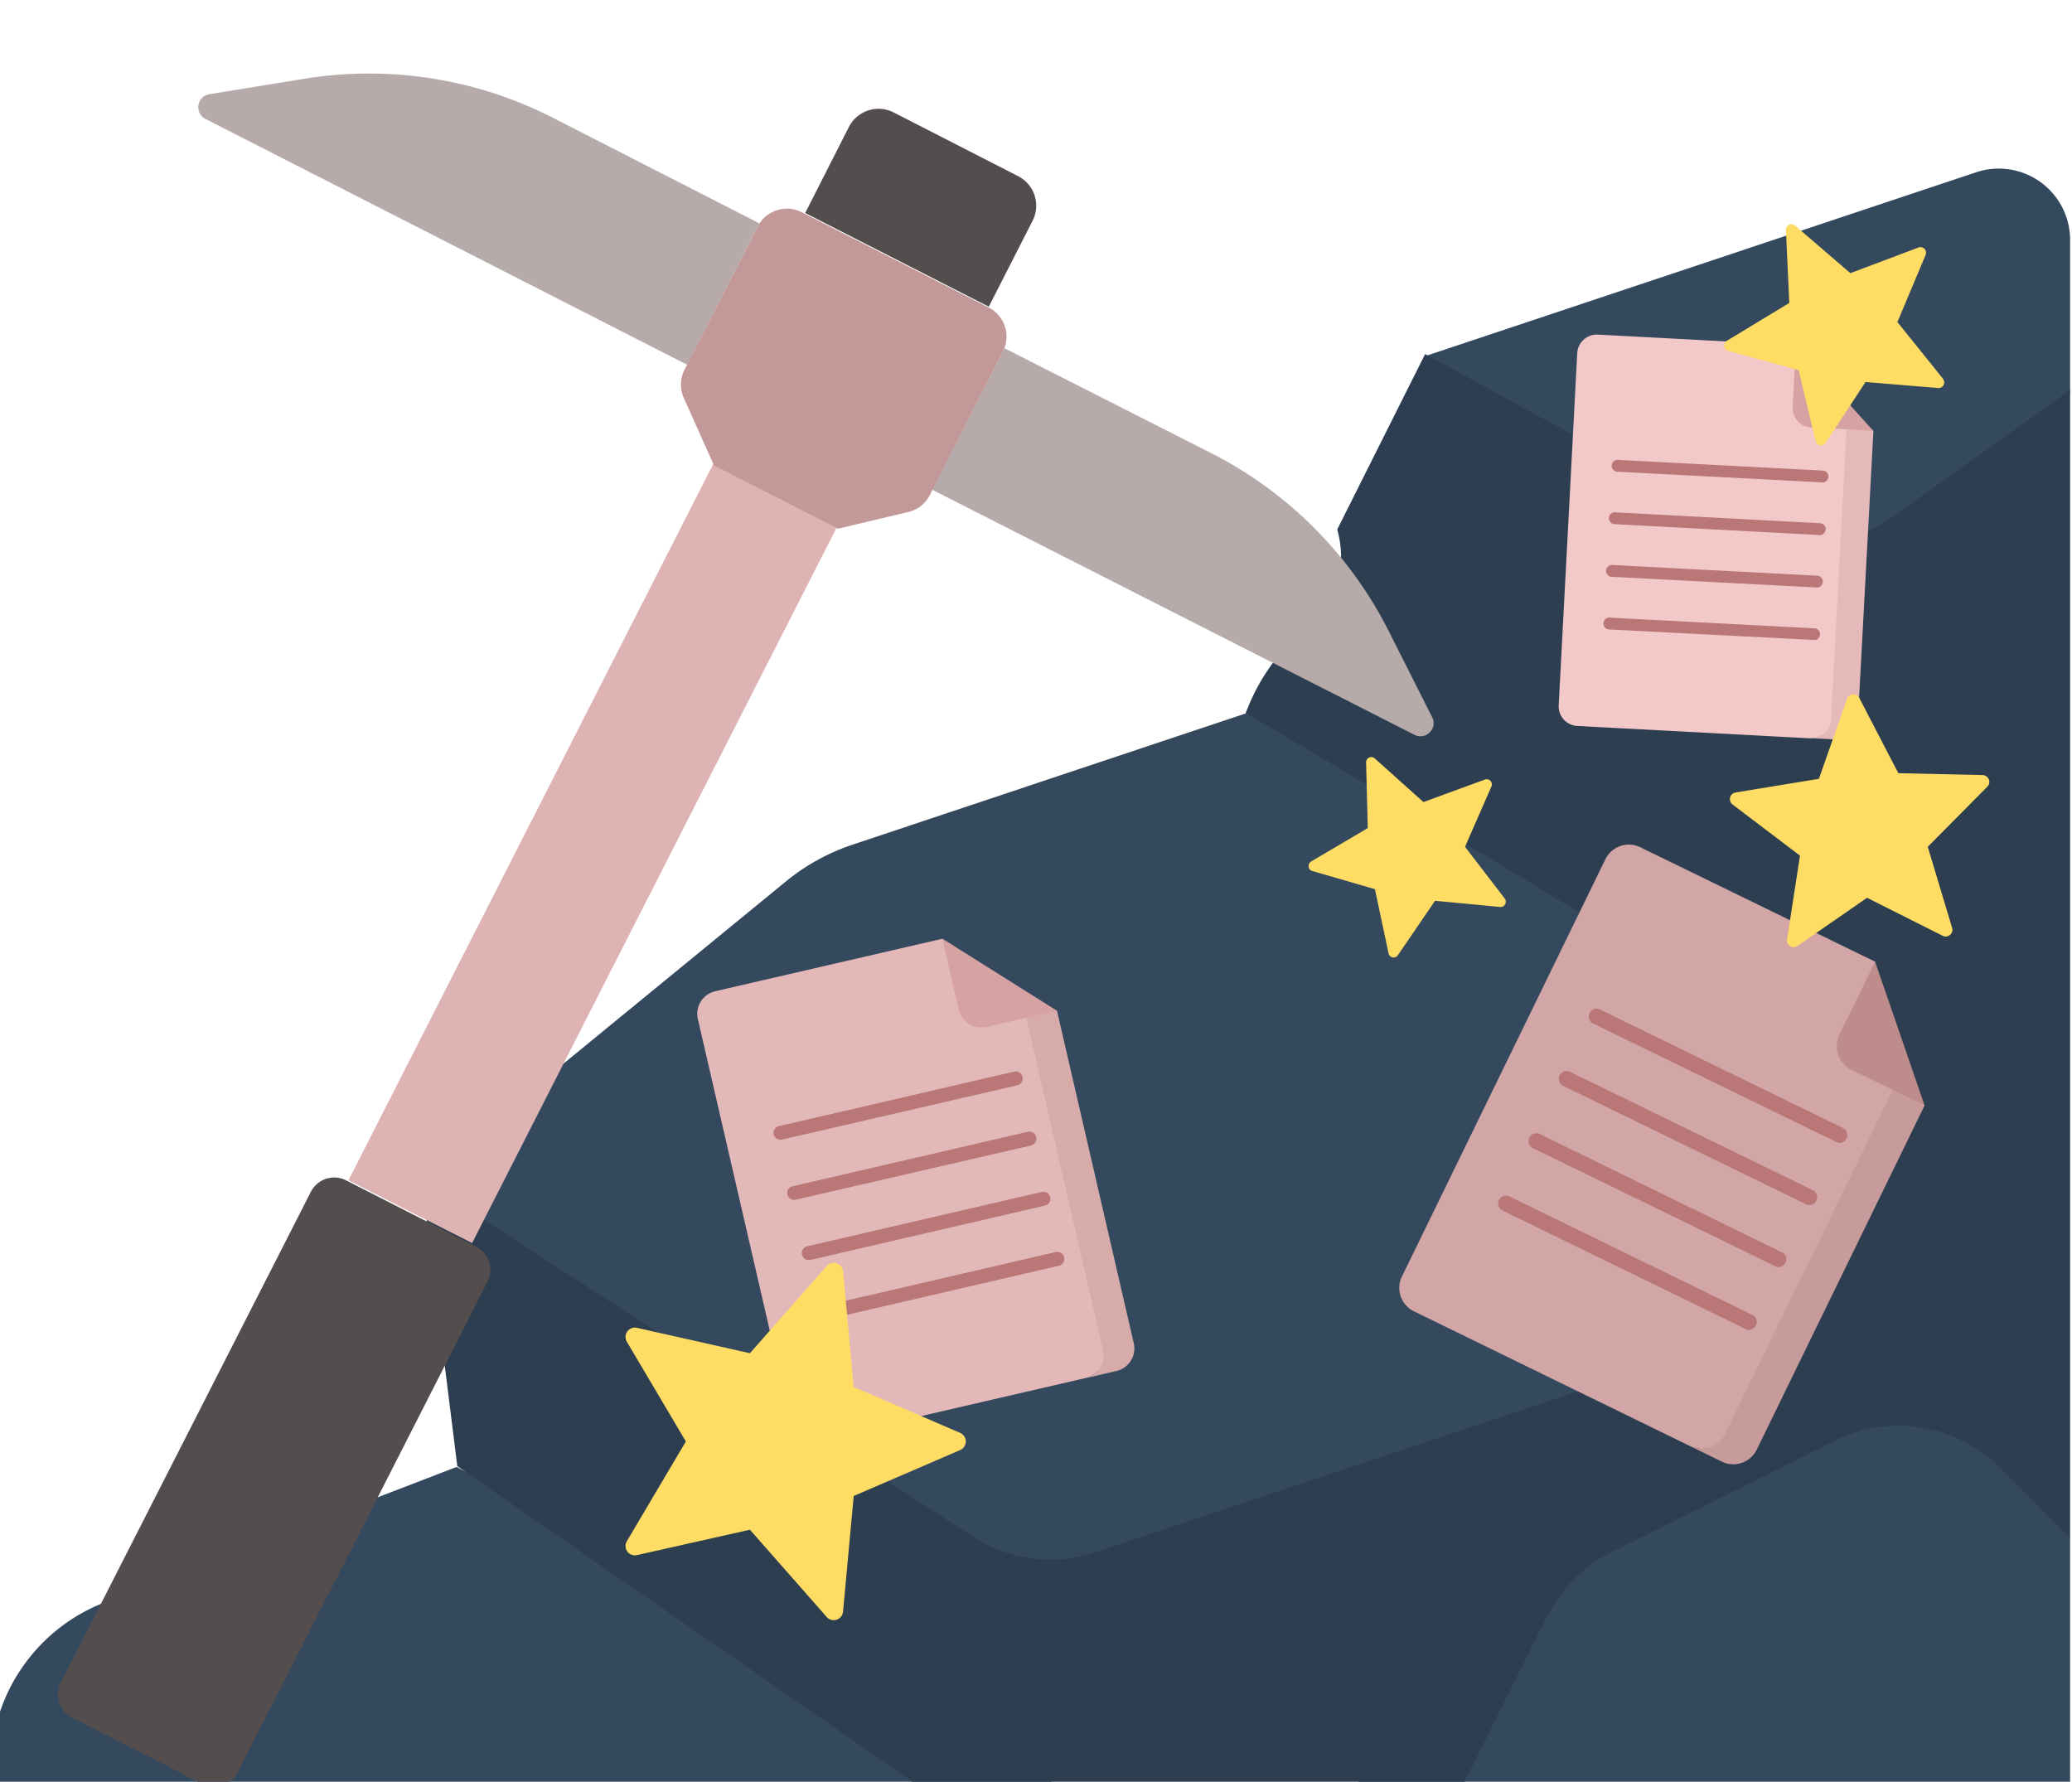 <svg viewBox="0 0 1106 951" xmlns="http://www.w3.org/2000/svg"><g fill-rule="nonzero" fill="none"><path d="M1105 128.2v81l-94.8 106.1c-23.9 17-55.2 38.1-81 24.1L761 190l293.7-98a38.1 38.1 0 0150.3 36.2zM667.2 376l-2.3 4.8-209.4 69.9a112.6 112.6 0 00-36.4 20.1L225 629.8l283.7 249c19.5 12.6 166-15 188-22.4l248.7-127.7c23-7.6 68.9-44 76.5-67l6.4-89.4c16.4-49.6-24.3-57.5-76.5-57.5L899 471.1m-124.1 19.8L708 424.1m112.5 104.2h-.2M1105 820.9V955H722l65.1-92.2a78 78 0 0134.3-34.3L940.7 769c29.5-14.8 103.4-85.7 126.8-62.3l37.5 114.2zM569 955H-5v-10.9c0-39.5 24.4-75 61.4-89L243.7 783 569 955z" fill="#35495E"/><path d="M1105 208.2V821l-37.5-37.6a76.5 76.5 0 00-88.4-14.3L860 828.6a78 78 0 00-34.2 34.3l-46 92.1H492.9L244.1 782.6 225 629.5l294.4 190.7a75.7 75.7 0 0065.6 8.2l330.6-110.3a76.3 76.3 0 0048.4-48.4l11.9-35.3c7.7-23.3 3.8-49-10.6-69-5.8-8-105.9-69.6-300.3-184.9 18.4-49.6 60.5-54.4 48.8-97.9l46.9-93.6L929 281c25.8 14 57.2 12 81.1-5l94.9-67.8z" fill="#2C3E50"/><path d="M971.7 215.3l-13-31.1-105.8-5.6a10.5 10.5 0 00-11 10L832 376.5a10.5 10.5 0 0010 11l124.4 6.6c2.3 0 4.5-.6 6.2-1.7l8.9.4 9-169.9-18.8-7.6z" fill="#F3C8C8"/><path d="M990.4 223L986 221l-.4 8.1-8.2 154.9a10.5 10.5 0 01-11 10l14.3.7c5.8.3 10.7-4.1 11-10L1000 230l-9.5-7z" fill="#E5B9B9"/><g fill="#B97777"><path d="M973.1 257.5l-109.3-5.7a3.2 3.2 0 11.4-6.3l109.3 5.7a3.2 3.2 0 01-.4 6.3zM971.7 285.6l-109.3-5.8a3.2 3.2 0 11.3-6.3l109.3 5.8a3.2 3.2 0 01-.3 6.3zM970.2 313.6l-109.3-5.7a3.2 3.2 0 11.3-6.3l109.3 5.7a3.2 3.2 0 01-.3 6.3zM968.7 341.6L859.4 336a3.2 3.2 0 11.4-6.3l109.2 5.7a3.2 3.2 0 01-.3 6.3z"/></g><path d="M966.9 228.2l33 1.7-41.3-45.7-1.7 33a10.5 10.5 0 0010 11z" fill="#D6A2A2"/><g><path d="M527.7 532l-24.8-30.9-121.2 28a12.4 12.4 0 00-9.2 14.8l49.7 215.3a12.4 12.4 0 0014.8 9.3l142.6-33c2.6-.5 4.8-2 6.5-3.8l10.1-2.4-45-194.7-23.5-2.6z" fill="#E3B8B8"/><path d="M551.3 534.6l-5.6-.6 2.1 9.3 41 177.5a12.4 12.4 0 01-9.2 14.8l16.3-3.8a12.4 12.4 0 009.3-14.8l-41-177.5-13-5z" fill="#D8ABAB"/><g fill="#B97777"><path d="M543 579.3l-125.3 28.9a3.7 3.7 0 11-1.6-7.2l125.2-29a3.7 3.7 0 011.7 7.3zM550.4 611.4L425 640.3a3.7 3.7 0 11-1.6-7.2l125.2-29a3.7 3.7 0 011.7 7.3zM557.8 643.5l-125.2 29a3.7 3.7 0 11-1.7-7.3l125.2-29a3.7 3.7 0 011.7 7.3zM565.2 675.6l-125.2 29a3.7 3.7 0 11-1.7-7.3l125.2-29a3.7 3.7 0 011.7 7.3z"/></g><path d="M526.4 548.2l37.8-8.7L503 501l8.7 37.8a12.4 12.4 0 0014.8 9.3z" fill="#D6A2A2"/></g><g><path d="M1000.7 557.8l.2-44.5-125.4-61.1a13.9 13.9 0 00-18.5 6.3L748.3 681.4a13.9 13.9 0 006.4 18.5l147.5 72c2.7 1.3 5.7 1.7 8.5 1.2l10.5 5.1 98.3-201.5-18.8-19z" fill="#D2A6A6"/><path d="M1019.5 576.7l-4.5-4.5-4.7 9.6-89.6 183.7a13.9 13.9 0 01-18.5 6.4l17 8.3c6.8 3.3 15.1.5 18.5-6.4l89.6-183.7-7.8-13.4z" fill="#C79B9B"/><g fill="#B97777"><path d="M980.7 609.8L851 546.6a4.2 4.2 0 113.6-7.5l129.6 63.2a4.2 4.2 0 01-3.6 7.5zM964.5 643l-129.7-63.2a4.2 4.2 0 113.7-7.5l129.6 63.2a4.2 4.2 0 01-3.6 7.5zM948.3 676.2L818.6 613a4.2 4.2 0 113.7-7.5l129.6 63.3a4.2 4.2 0 01-3.6 7.4zM932 709.5l-129.6-63.2a4.2 4.2 0 113.7-7.5L935.7 702a4.2 4.2 0 01-3.7 7.5z"/></g><path d="M988.2 571l39.1 19-26.4-76.7-19.1 39.1a13.9 13.9 0 006.4 18.6z" fill="#BF8C8C"/></g><g><path d="M527.8 163.7l-98-50L453 68A17.8 17.8 0 01477 60L543.4 94a17.7 17.7 0 017.8 23.8l-23.4 45.9z" fill="#544D4D"/><path d="M497.6 261.4L755 392.2c6 3.1 12.5-3.3 9.5-9.3l-23.3-46.2a215.3 215.3 0 00-94.6-94.8l-110.4-56-38.6 75.5zM367 194.8L109.7 63.5c-6-3.1-4.7-12.1 2-13.2l51-8.3c45.2-7.3 91.5 0 132.3 20.8l110.3 56.4-38.5 75.6z" fill="#B7AAAA"/><path fill="#DDB3B3" d="M380.8 247.5l66 33.7L252 663.5 186 630z"/><path d="M447.3 282.2l37.4-8.9c5-1.1 9.3-4.5 11.6-9l39-76.6c4.5-8.7 1-19.2-7.6-23.6L428 113.3c-8.6-4.4-19.2-1-23.6 7.7l-39 76.3a17.5 17.5 0 00-.4 15.1l16.1 36 66.3 33.8z" fill="#C29898"/><path d="M108 952.2l-69.4-35.4a14 14 0 01-6.1-18.8l133.4-261.8a14 14 0 0118.8-6.2l69.4 35.4a14 14 0 016.1 18.8L126.8 946.1a14 14 0 01-18.8 6z" fill="#544D4D"/></g><g fill="#FFDC64"><path d="M1037 202l-24.2-30.1 15-35.7a3 3 0 00-4-4l-36.1 13.6-29.3-25.2a3 3 0 00-5.1 2.5l1.8 38.6-33 20a3 3 0 00.7 5.7l37.3 10.2 9 37.6a3 3 0 005.5 1l21.2-32.3 38.6 3.2a3 3 0 002.6-5z"/></g><g fill="#FFDC64"><path d="M1042 495.2l-13-43.2 31.8-32.1c2.3-2.3.7-6-2.5-6.2l-45-1-20.8-40.1a3.6 3.6 0 00-6.6.4l-15 42.7-44.5 7.3a3.6 3.6 0 00-1.6 6.4l36 27.3-6.9 44.7c-.5 3.1 3 5.3 5.6 3.5l37.1-25.7 40.4 20.3c2.8 1.4 6-1.3 5-4.3z"/></g><g fill="#FFDC64"><path d="M450 860.3l5.7-61.8 57-24.6a5 5 0 000-9l-57-24.6-5.7-61.8a5 5 0 00-8.7-2.8l-41 46.6-60.5-13.6a5 5 0 00-5.3 7.3l31.6 53.4-31.6 53.4a5 5 0 005.3 7.3l60.5-13.6 41 46.6a5 5 0 008.7-2.8z"/></g><g fill="#FFDC64"><path d="M746.2 509.8l19.8-29 34.7 3.3c2.4.3 4-2.5 2.5-4.5L782 452l14.1-32.2c1-2.2-1.2-4.6-3.5-3.7l-32.8 12-26-23.3c-1.8-1.6-4.7-.3-4.6 2.2l.9 35-30.2 17.8c-2.1 1.3-1.8 4.5.6 5.1l33.4 9.7 7.3 34.3c.5 2.4 3.6 3 5 1z"/></g></g></svg>